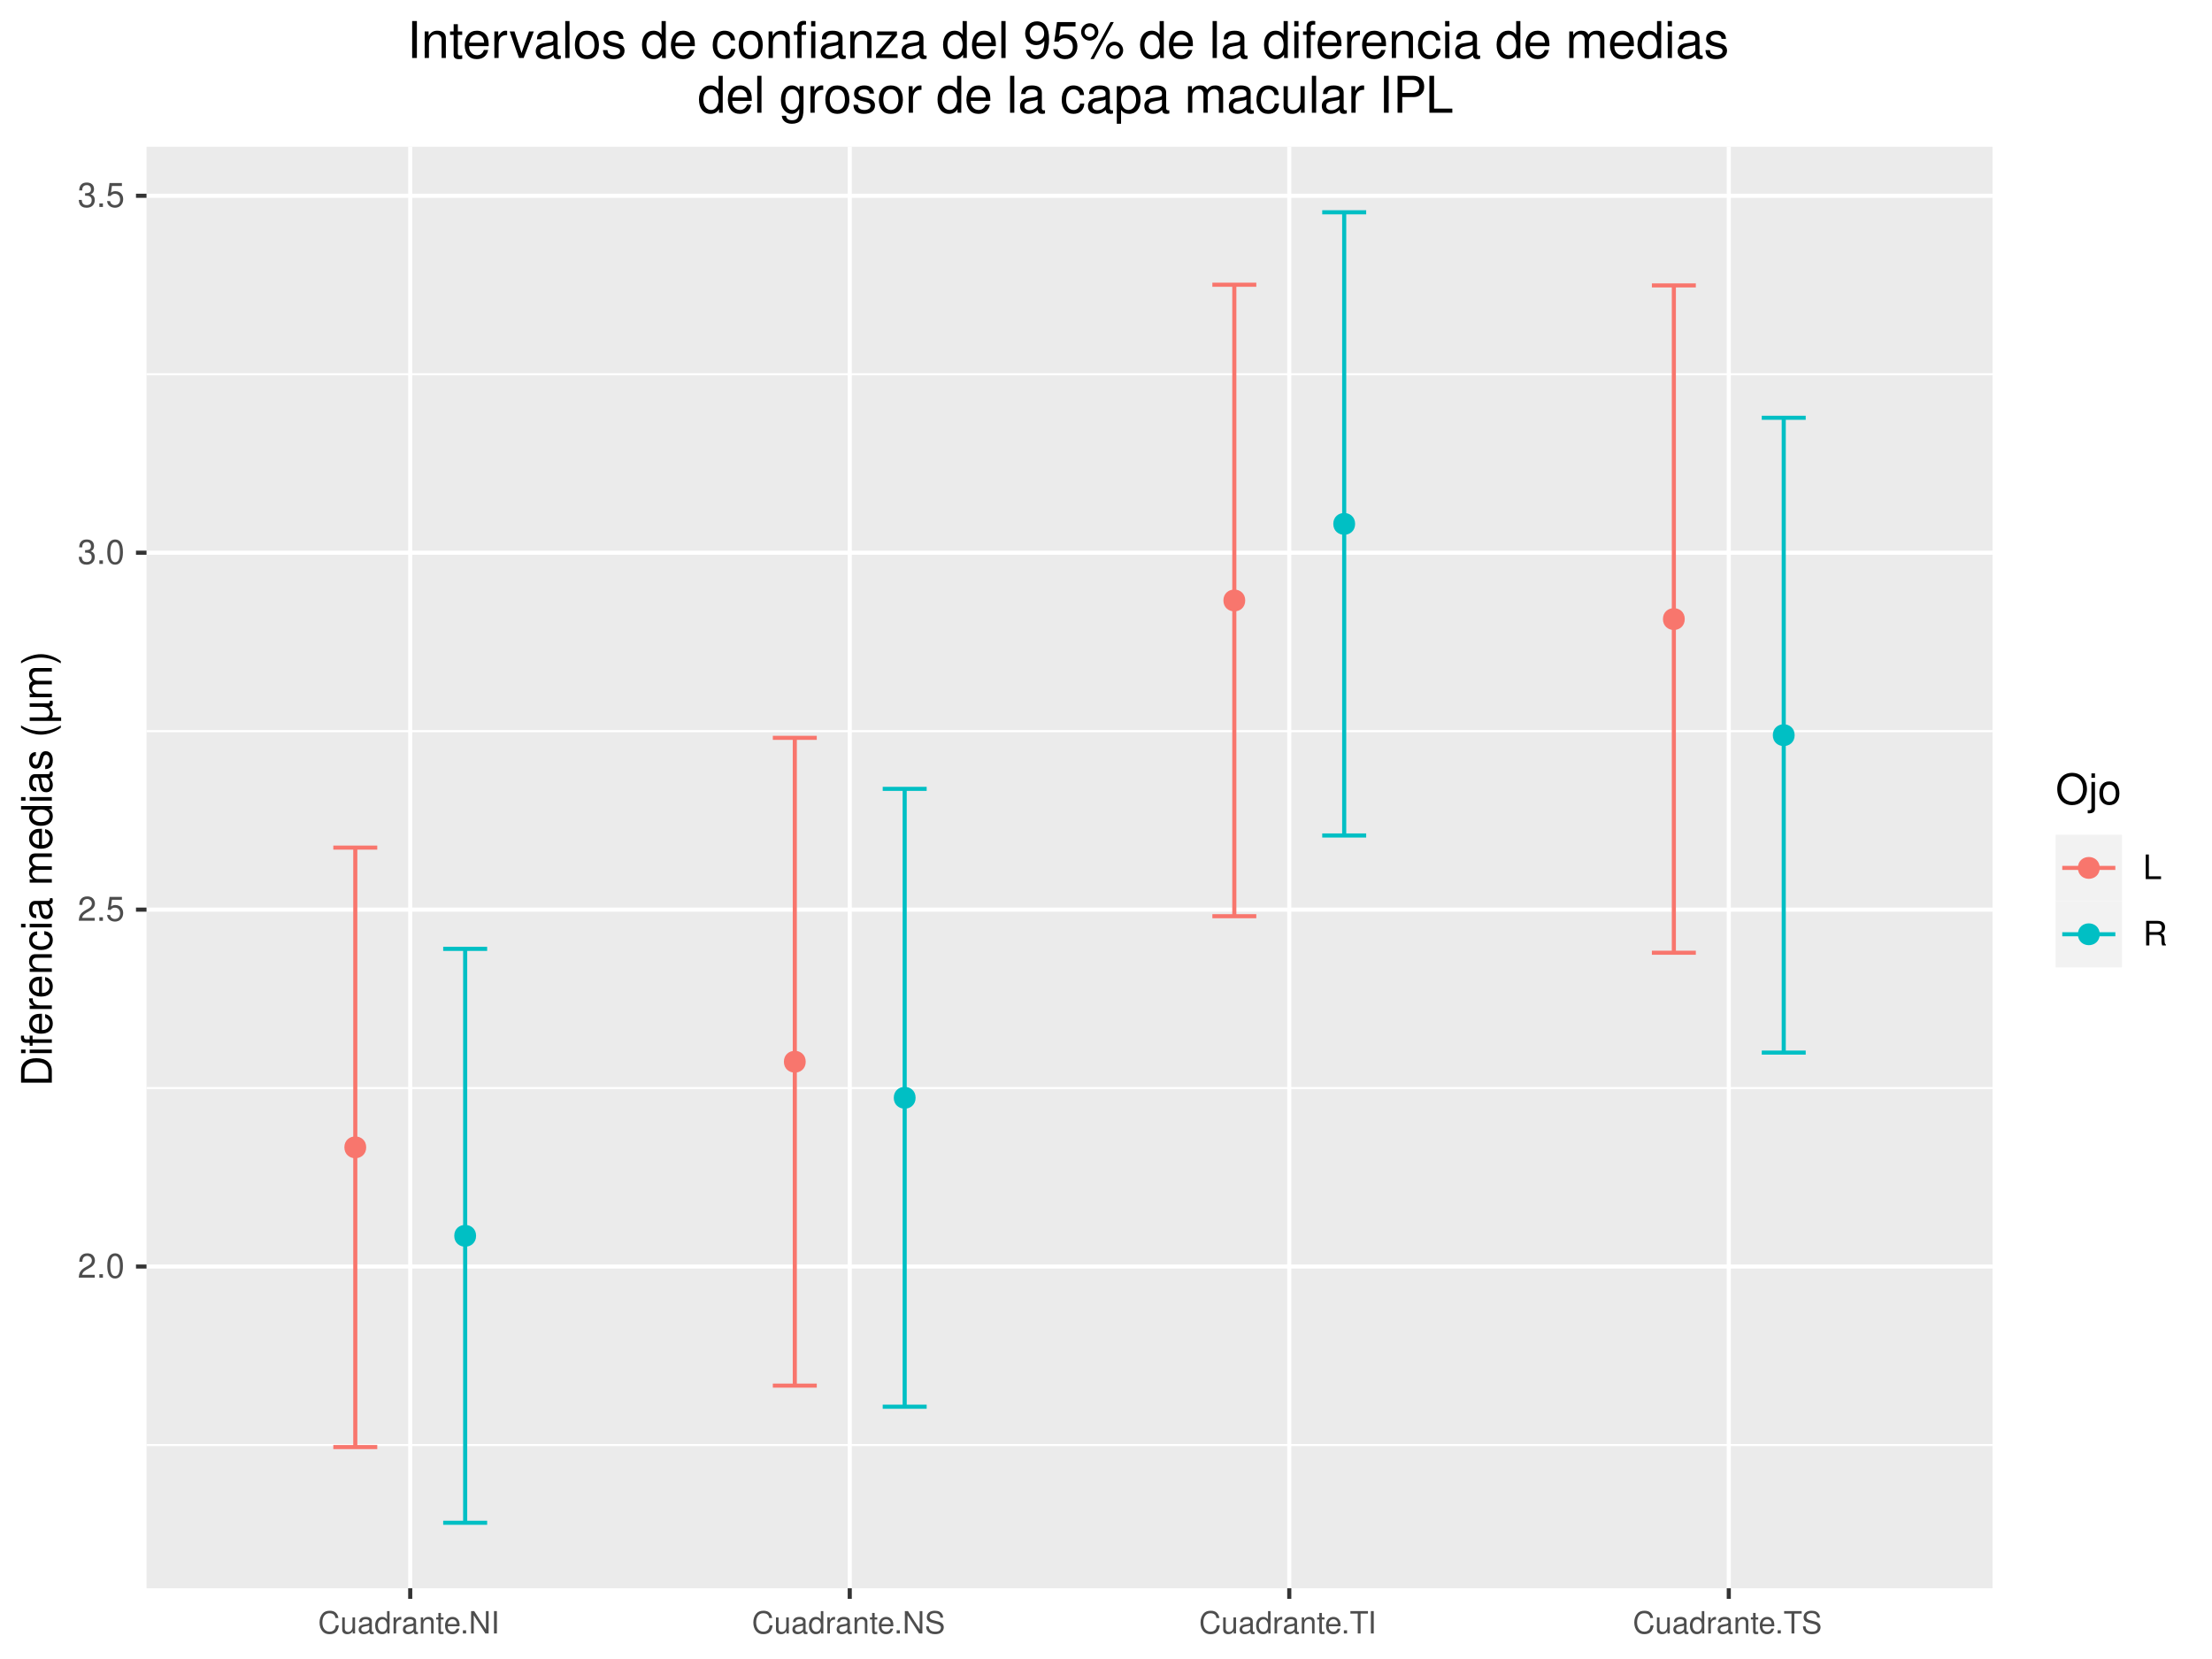 <?xml version="1.0" encoding="UTF-8"?>
<svg xmlns="http://www.w3.org/2000/svg" xmlns:xlink="http://www.w3.org/1999/xlink" width="576pt" height="432pt" viewBox="0 0 576 432" version="1.1">
<defs>
<g>
<symbol overflow="visible" id="glyph0-0">
<path style="stroke:none;" d=""/>
</symbol>
<symbol overflow="visible" id="glyph0-1">
<path style="stroke:none;" d="M 4.453 -0.766 L 1.172 -0.766 C 1.25 -1.297 1.531 -1.625 2.297 -2.094 L 3.172 -2.594 C 4.047 -3.062 4.5 -3.719 4.5 -4.5 C 4.5 -5.031 4.281 -5.531 3.922 -5.875 C 3.547 -6.203 3.094 -6.359 2.5 -6.359 C 1.703 -6.359 1.125 -6.078 0.781 -5.531 C 0.547 -5.203 0.453 -4.797 0.438 -4.156 L 1.219 -4.156 C 1.234 -4.594 1.297 -4.844 1.406 -5.062 C 1.594 -5.438 2 -5.688 2.469 -5.688 C 3.172 -5.688 3.703 -5.172 3.703 -4.484 C 3.703 -3.969 3.406 -3.531 2.859 -3.219 L 2.047 -2.75 C 0.75 -2 0.375 -1.406 0.297 -0.016 L 4.453 -0.016 Z M 4.453 -0.766 "/>
</symbol>
<symbol overflow="visible" id="glyph0-2">
<path style="stroke:none;" d="M 1.688 -0.922 L 0.766 -0.922 L 0.766 0 L 1.688 0 Z M 1.688 -0.922 "/>
</symbol>
<symbol overflow="visible" id="glyph0-3">
<path style="stroke:none;" d="M 2.422 -6.359 C 1.844 -6.359 1.312 -6.094 0.984 -5.672 C 0.578 -5.109 0.375 -4.25 0.375 -3.078 C 0.375 -0.938 1.078 0.203 2.422 0.203 C 3.734 0.203 4.453 -0.938 4.453 -3.031 C 4.453 -4.25 4.266 -5.078 3.859 -5.672 C 3.531 -6.109 3.016 -6.359 2.422 -6.359 Z M 2.422 -5.672 C 3.25 -5.672 3.672 -4.828 3.672 -3.094 C 3.672 -1.281 3.266 -0.438 2.406 -0.438 C 1.578 -0.438 1.172 -1.312 1.172 -3.062 C 1.172 -4.828 1.578 -5.672 2.422 -5.672 Z M 2.422 -5.672 "/>
</symbol>
<symbol overflow="visible" id="glyph0-4">
<path style="stroke:none;" d="M 4.188 -6.234 L 0.969 -6.234 L 0.5 -2.844 L 1.219 -2.844 C 1.578 -3.266 1.875 -3.422 2.359 -3.422 C 3.203 -3.422 3.719 -2.844 3.719 -1.922 C 3.719 -1.031 3.203 -0.484 2.359 -0.484 C 1.688 -0.484 1.266 -0.828 1.078 -1.531 L 0.312 -1.531 C 0.406 -1.016 0.5 -0.781 0.688 -0.547 C 1.031 -0.078 1.672 0.203 2.375 0.203 C 3.641 0.203 4.516 -0.719 4.516 -2.031 C 4.516 -3.266 3.688 -4.109 2.5 -4.109 C 2.062 -4.109 1.703 -4 1.344 -3.734 L 1.594 -5.469 L 4.188 -5.469 Z M 4.188 -6.234 "/>
</symbol>
<symbol overflow="visible" id="glyph0-5">
<path style="stroke:none;" d="M 1.938 -2.922 L 2.359 -2.922 C 3.203 -2.922 3.656 -2.531 3.656 -1.766 C 3.656 -0.969 3.172 -0.484 2.375 -0.484 C 1.516 -0.484 1.109 -0.922 1.062 -1.844 L 0.281 -1.844 C 0.312 -1.344 0.406 -1 0.547 -0.719 C 0.875 -0.109 1.484 0.203 2.344 0.203 C 3.625 0.203 4.453 -0.578 4.453 -1.781 C 4.453 -2.594 4.141 -3.031 3.391 -3.297 C 3.969 -3.531 4.266 -3.969 4.266 -4.609 C 4.266 -5.703 3.547 -6.359 2.359 -6.359 C 1.109 -6.359 0.438 -5.656 0.406 -4.312 L 1.188 -4.312 C 1.203 -4.703 1.234 -4.922 1.328 -5.109 C 1.5 -5.469 1.891 -5.688 2.375 -5.688 C 3.062 -5.688 3.469 -5.266 3.469 -4.578 C 3.469 -4.141 3.312 -3.859 2.969 -3.719 C 2.766 -3.625 2.484 -3.594 1.938 -3.578 Z M 1.938 -2.922 "/>
</symbol>
<symbol overflow="visible" id="glyph0-6">
<path style="stroke:none;" d="M 1.516 -6.406 L 0.703 -6.406 L 0.703 0 L 4.688 0 L 4.688 -0.719 L 1.516 -0.719 Z M 1.516 -6.406 "/>
</symbol>
<symbol overflow="visible" id="glyph0-7">
<path style="stroke:none;" d="M 1.641 -2.766 L 3.75 -2.766 C 4.484 -2.766 4.797 -2.406 4.797 -1.625 L 4.797 -1.047 C 4.797 -0.656 4.859 -0.266 4.984 0 L 5.969 0 L 5.969 -0.203 C 5.672 -0.406 5.609 -0.641 5.594 -1.5 C 5.578 -2.547 5.406 -2.875 4.719 -3.172 C 5.438 -3.531 5.734 -3.953 5.734 -4.703 C 5.734 -5.812 5.047 -6.406 3.781 -6.406 L 0.812 -6.406 L 0.812 0 L 1.641 0 Z M 1.641 -3.484 L 1.641 -5.688 L 3.609 -5.688 C 4.078 -5.688 4.344 -5.625 4.547 -5.438 C 4.766 -5.266 4.875 -4.969 4.875 -4.594 C 4.875 -3.828 4.484 -3.484 3.609 -3.484 Z M 1.641 -3.484 "/>
</symbol>
<symbol overflow="visible" id="glyph1-0">
<path style="stroke:none;" d=""/>
</symbol>
<symbol overflow="visible" id="glyph1-1">
<path style="stroke:none;" d="M 5.297 -4.031 C 5.062 -5.297 4.328 -5.922 3.047 -5.922 C 2.266 -5.922 1.625 -5.688 1.203 -5.203 C 0.672 -4.625 0.391 -3.797 0.391 -2.844 C 0.391 -1.891 0.688 -1.062 1.219 -0.5 C 1.688 -0.031 2.25 0.188 3.016 0.188 C 4.438 0.188 5.234 -0.578 5.422 -2.125 L 4.641 -2.125 C 4.578 -1.734 4.5 -1.453 4.391 -1.219 C 4.141 -0.75 3.641 -0.469 3.031 -0.469 C 1.859 -0.469 1.125 -1.406 1.125 -2.859 C 1.125 -4.359 1.828 -5.266 2.953 -5.266 C 3.438 -5.266 3.875 -5.141 4.109 -4.906 C 4.328 -4.703 4.453 -4.469 4.531 -4.031 Z M 5.297 -4.031 "/>
</symbol>
<symbol overflow="visible" id="glyph1-2">
<path style="stroke:none;" d="M 3.859 0 L 3.859 -4.188 L 3.188 -4.188 L 3.188 -1.812 C 3.188 -0.953 2.75 -0.406 2.047 -0.406 C 1.516 -0.406 1.188 -0.719 1.188 -1.219 L 1.188 -4.188 L 0.516 -4.188 L 0.516 -0.953 C 0.516 -0.266 1.047 0.188 1.859 0.188 C 2.469 0.188 2.859 -0.031 3.25 -0.578 L 3.25 0 Z M 3.859 0 "/>
</symbol>
<symbol overflow="visible" id="glyph1-3">
<path style="stroke:none;" d="M 4.281 -0.391 C 4.203 -0.375 4.172 -0.375 4.141 -0.375 C 3.906 -0.375 3.781 -0.5 3.781 -0.703 L 3.781 -3.172 C 3.781 -3.906 3.234 -4.312 2.203 -4.312 C 1.578 -4.312 1.094 -4.141 0.812 -3.828 C 0.609 -3.609 0.531 -3.375 0.516 -2.953 L 1.188 -2.953 C 1.25 -3.469 1.547 -3.703 2.172 -3.703 C 2.781 -3.703 3.109 -3.469 3.109 -3.078 L 3.109 -2.891 C 3.109 -2.609 2.953 -2.5 2.422 -2.438 C 1.469 -2.312 1.328 -2.281 1.078 -2.172 C 0.578 -1.969 0.344 -1.594 0.344 -1.062 C 0.344 -0.297 0.859 0.188 1.719 0.188 C 2.234 0.188 2.656 0 3.141 -0.438 C 3.188 0 3.391 0.188 3.828 0.188 C 3.969 0.188 4.062 0.172 4.281 0.109 Z M 3.109 -1.312 C 3.109 -1.094 3.047 -0.953 2.844 -0.781 C 2.578 -0.531 2.25 -0.406 1.859 -0.406 C 1.344 -0.406 1.031 -0.641 1.031 -1.078 C 1.031 -1.516 1.312 -1.734 2.047 -1.844 C 2.75 -1.938 2.891 -1.969 3.109 -2.078 Z M 3.109 -1.312 "/>
</symbol>
<symbol overflow="visible" id="glyph1-4">
<path style="stroke:none;" d="M 3.953 -5.828 L 3.297 -5.828 L 3.297 -3.656 C 3.016 -4.094 2.562 -4.312 2.016 -4.312 C 0.922 -4.312 0.203 -3.438 0.203 -2.109 C 0.203 -0.688 0.891 0.188 2.031 0.188 C 2.609 0.188 3.016 -0.031 3.375 -0.547 L 3.375 0 L 3.953 0 Z M 2.125 -3.688 C 2.844 -3.688 3.297 -3.062 3.297 -2.047 C 3.297 -1.078 2.828 -0.438 2.125 -0.438 C 1.391 -0.438 0.906 -1.094 0.906 -2.062 C 0.906 -3.047 1.391 -3.688 2.125 -3.688 Z M 2.125 -3.688 "/>
</symbol>
<symbol overflow="visible" id="glyph1-5">
<path style="stroke:none;" d="M 0.547 -4.188 L 0.547 0 L 1.219 0 L 1.219 -2.172 C 1.234 -3.188 1.641 -3.625 2.562 -3.609 L 2.562 -4.281 C 2.453 -4.297 2.391 -4.312 2.312 -4.312 C 1.875 -4.312 1.547 -4.062 1.172 -3.438 L 1.172 -4.188 Z M 0.547 -4.188 "/>
</symbol>
<symbol overflow="visible" id="glyph1-6">
<path style="stroke:none;" d="M 0.562 -4.188 L 0.562 0 L 1.234 0 L 1.234 -2.312 C 1.234 -3.172 1.688 -3.734 2.375 -3.734 C 2.891 -3.734 3.234 -3.406 3.234 -2.906 L 3.234 0 L 3.891 0 L 3.891 -3.172 C 3.891 -3.859 3.375 -4.312 2.562 -4.312 C 1.938 -4.312 1.547 -4.078 1.172 -3.484 L 1.172 -4.188 Z M 0.562 -4.188 "/>
</symbol>
<symbol overflow="visible" id="glyph1-7">
<path style="stroke:none;" d="M 2.031 -4.188 L 1.344 -4.188 L 1.344 -5.344 L 0.688 -5.344 L 0.688 -4.188 L 0.109 -4.188 L 0.109 -3.641 L 0.688 -3.641 L 0.688 -0.484 C 0.688 -0.047 0.969 0.188 1.484 0.188 C 1.656 0.188 1.812 0.172 2.031 0.125 L 2.031 -0.438 C 1.938 -0.406 1.844 -0.406 1.719 -0.406 C 1.422 -0.406 1.344 -0.484 1.344 -0.781 L 1.344 -3.641 L 2.031 -3.641 Z M 2.031 -4.188 "/>
</symbol>
<symbol overflow="visible" id="glyph1-8">
<path style="stroke:none;" d="M 4.109 -1.875 C 4.109 -2.516 4.062 -2.891 3.938 -3.203 C 3.656 -3.891 3.031 -4.312 2.234 -4.312 C 1.078 -4.312 0.312 -3.422 0.312 -2.047 C 0.312 -0.656 1.047 0.188 2.219 0.188 C 3.188 0.188 3.844 -0.359 4.016 -1.266 L 3.344 -1.266 C 3.156 -0.719 2.781 -0.438 2.25 -0.438 C 1.828 -0.438 1.469 -0.625 1.234 -0.969 C 1.078 -1.219 1.031 -1.453 1.016 -1.875 Z M 1.031 -2.422 C 1.094 -3.188 1.562 -3.703 2.234 -3.703 C 2.906 -3.703 3.391 -3.172 3.391 -2.422 Z M 1.031 -2.422 "/>
</symbol>
<symbol overflow="visible" id="glyph1-9">
<path style="stroke:none;" d="M 1.531 -0.828 L 0.703 -0.828 L 0.703 0 L 1.531 0 Z M 1.531 -0.828 "/>
</symbol>
<symbol overflow="visible" id="glyph1-10">
<path style="stroke:none;" d="M 5.172 -5.828 L 4.469 -5.828 L 4.469 -1.062 L 1.422 -5.828 L 0.609 -5.828 L 0.609 0 L 1.312 0 L 1.312 -4.734 L 4.328 0 L 5.172 0 Z M 5.172 -5.828 "/>
</symbol>
<symbol overflow="visible" id="glyph1-11">
<path style="stroke:none;" d="M 1.547 -5.828 L 0.797 -5.828 L 0.797 0 L 1.547 0 Z M 1.547 -5.828 "/>
</symbol>
<symbol overflow="visible" id="glyph1-12">
<path style="stroke:none;" d="M 4.766 -4.125 C 4.766 -4.516 4.75 -4.625 4.609 -4.906 C 4.297 -5.578 3.609 -5.922 2.625 -5.922 C 1.359 -5.922 0.562 -5.266 0.562 -4.219 C 0.562 -3.5 0.938 -3.062 1.703 -2.859 L 3.156 -2.469 C 3.891 -2.281 4.219 -1.984 4.219 -1.531 C 4.219 -1.219 4.062 -0.891 3.812 -0.719 C 3.578 -0.547 3.203 -0.469 2.734 -0.469 C 2.094 -0.469 1.672 -0.625 1.391 -0.953 C 1.172 -1.219 1.078 -1.5 1.094 -1.859 L 0.391 -1.859 C 0.391 -1.312 0.5 -0.969 0.734 -0.641 C 1.125 -0.094 1.797 0.188 2.688 0.188 C 3.391 0.188 3.953 0.031 4.328 -0.266 C 4.719 -0.578 4.969 -1.094 4.969 -1.594 C 4.969 -2.312 4.516 -2.844 3.734 -3.062 L 2.266 -3.453 C 1.562 -3.641 1.297 -3.875 1.297 -4.312 C 1.297 -4.906 1.828 -5.297 2.609 -5.297 C 3.531 -5.297 4.062 -4.891 4.062 -4.125 Z M 4.766 -4.125 "/>
</symbol>
<symbol overflow="visible" id="glyph1-13">
<path style="stroke:none;" d="M 2.828 -5.172 L 4.75 -5.172 L 4.75 -5.828 L 0.172 -5.828 L 0.172 -5.172 L 2.094 -5.172 L 2.094 0 L 2.828 0 Z M 2.828 -5.172 "/>
</symbol>
<symbol overflow="visible" id="glyph2-0">
<path style="stroke:none;" d=""/>
</symbol>
<symbol overflow="visible" id="glyph2-1">
<path style="stroke:none;" d="M 0 -0.984 L 0 -4.062 C 0 -6.094 -1.516 -7.344 -4.016 -7.344 C -6.5 -7.344 -8.016 -6.109 -8.016 -4.062 L -8.016 -0.984 Z M -0.906 -2 L -7.109 -2 L -7.109 -3.891 C -7.109 -5.484 -6.047 -6.312 -4 -6.312 C -1.969 -6.312 -0.906 -5.484 -0.906 -3.891 Z M -0.906 -2 "/>
</symbol>
<symbol overflow="visible" id="glyph2-2">
<path style="stroke:none;" d="M -5.766 -1.656 L -5.766 -0.734 L 0 -0.734 L 0 -1.656 Z M -8.016 -1.656 L -8.016 -0.719 L -6.859 -0.719 L -6.859 -1.656 Z M -8.016 -1.656 "/>
</symbol>
<symbol overflow="visible" id="glyph2-3">
<path style="stroke:none;" d="M -5.766 -2.844 L -5.766 -1.875 L -6.672 -1.875 C -7.047 -1.875 -7.25 -2.094 -7.25 -2.516 C -7.25 -2.594 -7.25 -2.625 -7.234 -2.844 L -8 -2.844 C -8.047 -2.625 -8.047 -2.516 -8.047 -2.328 C -8.047 -1.469 -7.562 -0.969 -6.75 -0.969 L -5.766 -0.969 L -5.766 -0.203 L -5.016 -0.203 L -5.016 -0.969 L 0 -0.969 L 0 -1.875 L -5.016 -1.875 L -5.016 -2.844 Z M -5.766 -2.844 "/>
</symbol>
<symbol overflow="visible" id="glyph2-4">
<path style="stroke:none;" d="M -2.578 -5.641 C -3.453 -5.641 -3.984 -5.578 -4.406 -5.406 C -5.359 -5.031 -5.922 -4.156 -5.922 -3.078 C -5.922 -1.469 -4.703 -0.438 -2.812 -0.438 C -0.906 -0.438 0.25 -1.438 0.25 -3.062 C 0.25 -4.375 -0.5 -5.297 -1.75 -5.516 L -1.75 -4.594 C -0.984 -4.344 -0.594 -3.828 -0.594 -3.094 C -0.594 -2.516 -0.859 -2.016 -1.344 -1.703 C -1.672 -1.484 -2 -1.406 -2.578 -1.391 Z M -3.328 -1.422 C -4.391 -1.5 -5.078 -2.141 -5.078 -3.062 C -5.078 -4 -4.359 -4.656 -3.328 -4.656 Z M -3.328 -1.422 "/>
</symbol>
<symbol overflow="visible" id="glyph2-5">
<path style="stroke:none;" d="M -5.766 -0.766 L 0 -0.766 L 0 -1.688 L -2.984 -1.688 C -4.375 -1.688 -5 -2.266 -4.969 -3.531 L -5.891 -3.531 C -5.922 -3.375 -5.922 -3.281 -5.922 -3.172 C -5.922 -2.578 -5.578 -2.141 -4.719 -1.609 L -5.766 -1.609 Z M -5.766 -0.766 "/>
</symbol>
<symbol overflow="visible" id="glyph2-6">
<path style="stroke:none;" d="M -5.766 -0.766 L 0 -0.766 L 0 -1.688 L -3.172 -1.688 C -4.359 -1.688 -5.125 -2.312 -5.125 -3.25 C -5.125 -3.984 -4.688 -4.438 -4 -4.438 L 0 -4.438 L 0 -5.359 L -4.359 -5.359 C -5.312 -5.359 -5.922 -4.641 -5.922 -3.531 C -5.922 -2.672 -5.594 -2.125 -4.797 -1.609 L -5.766 -1.609 Z M -5.766 -0.766 "/>
</symbol>
<symbol overflow="visible" id="glyph2-7">
<path style="stroke:none;" d="M -3.828 -5.188 C -4.391 -5.141 -4.75 -5.016 -5.078 -4.797 C -5.609 -4.406 -5.922 -3.703 -5.922 -2.906 C -5.922 -1.344 -4.703 -0.344 -2.781 -0.344 C -0.922 -0.344 0.25 -1.328 0.25 -2.891 C 0.25 -4.266 -0.578 -5.141 -1.984 -5.25 L -1.984 -4.328 C -1.062 -4.172 -0.594 -3.703 -0.594 -2.922 C -0.594 -1.906 -1.422 -1.297 -2.781 -1.297 C -4.219 -1.297 -5.078 -1.891 -5.078 -2.891 C -5.078 -3.656 -4.625 -4.141 -3.828 -4.25 Z M -3.828 -5.188 "/>
</symbol>
<symbol overflow="visible" id="glyph2-8">
<path style="stroke:none;" d="M -0.531 -5.891 C -0.516 -5.781 -0.516 -5.734 -0.516 -5.688 C -0.516 -5.375 -0.688 -5.188 -0.969 -5.188 L -4.359 -5.188 C -5.375 -5.188 -5.922 -4.438 -5.922 -3.031 C -5.922 -2.172 -5.688 -1.5 -5.266 -1.109 C -4.969 -0.844 -4.625 -0.734 -4.062 -0.719 L -4.062 -1.641 C -4.766 -1.719 -5.078 -2.141 -5.078 -2.984 C -5.078 -3.828 -4.781 -4.281 -4.219 -4.281 L -3.984 -4.281 C -3.594 -4.266 -3.438 -4.062 -3.344 -3.328 C -3.172 -2.031 -3.141 -1.828 -2.984 -1.469 C -2.703 -0.797 -2.203 -0.469 -1.453 -0.469 C -0.406 -0.469 0.25 -1.188 0.25 -2.359 C 0.25 -3.078 0 -3.656 -0.594 -4.312 C 0 -4.375 0.25 -4.656 0.25 -5.266 C 0.25 -5.453 0.234 -5.578 0.156 -5.891 Z M -1.812 -4.281 C -1.5 -4.281 -1.312 -4.188 -1.062 -3.922 C -0.719 -3.547 -0.547 -3.094 -0.547 -2.547 C -0.547 -1.844 -0.891 -1.422 -1.469 -1.422 C -2.078 -1.422 -2.391 -1.812 -2.531 -2.812 C -2.656 -3.781 -2.703 -3.969 -2.844 -4.281 Z M -1.812 -4.281 "/>
</symbol>
<symbol overflow="visible" id="glyph2-9">
<path style="stroke:none;" d=""/>
</symbol>
<symbol overflow="visible" id="glyph2-10">
<path style="stroke:none;" d="M -5.766 -0.766 L 0 -0.766 L 0 -1.688 L -3.625 -1.688 C -4.453 -1.688 -5.125 -2.297 -5.125 -3.047 C -5.125 -3.734 -4.703 -4.109 -3.969 -4.109 L 0 -4.109 L 0 -5.031 L -3.625 -5.031 C -4.453 -5.031 -5.125 -5.641 -5.125 -6.391 C -5.125 -7.062 -4.703 -7.453 -3.969 -7.453 L 0 -7.453 L 0 -8.375 L -4.328 -8.375 C -5.359 -8.375 -5.922 -7.781 -5.922 -6.703 C -5.922 -5.938 -5.703 -5.484 -5.047 -4.938 C -5.672 -4.594 -5.922 -4.141 -5.922 -3.391 C -5.922 -2.625 -5.641 -2.094 -4.953 -1.609 L -5.766 -1.609 Z M -5.766 -0.766 "/>
</symbol>
<symbol overflow="visible" id="glyph2-11">
<path style="stroke:none;" d="M -8.016 -5.438 L -8.016 -4.531 L -5.031 -4.531 C -5.625 -4.141 -5.922 -3.531 -5.922 -2.766 C -5.922 -1.266 -4.734 -0.281 -2.891 -0.281 C -0.953 -0.281 0.25 -1.234 0.25 -2.797 C 0.25 -3.594 -0.047 -4.141 -0.766 -4.625 L 0 -4.625 L 0 -5.438 Z M -5.078 -2.922 C -5.078 -3.906 -4.203 -4.531 -2.812 -4.531 C -1.484 -4.531 -0.609 -3.891 -0.609 -2.922 C -0.609 -1.906 -1.5 -1.25 -2.844 -1.25 C -4.188 -1.25 -5.078 -1.906 -5.078 -2.922 Z M -5.078 -2.922 "/>
</symbol>
<symbol overflow="visible" id="glyph2-12">
<path style="stroke:none;" d="M -4.156 -4.812 C -5.297 -4.812 -5.922 -4.062 -5.922 -2.734 C -5.922 -1.391 -5.234 -0.516 -4.172 -0.516 C -3.266 -0.516 -2.844 -0.984 -2.516 -2.344 L -2.297 -3.203 C -2.141 -3.844 -1.906 -4.094 -1.5 -4.094 C -0.953 -4.094 -0.594 -3.547 -0.594 -2.75 C -0.594 -2.25 -0.734 -1.844 -0.984 -1.609 C -1.141 -1.469 -1.312 -1.391 -1.719 -1.344 L -1.719 -0.375 C -0.391 -0.422 0.25 -1.172 0.25 -2.672 C 0.25 -4.125 -0.469 -5.047 -1.578 -5.047 C -2.438 -5.047 -2.906 -4.562 -3.172 -3.422 L -3.391 -2.547 C -3.562 -1.797 -3.812 -1.469 -4.219 -1.469 C -4.75 -1.469 -5.078 -1.953 -5.078 -2.688 C -5.078 -3.438 -4.766 -3.828 -4.156 -3.844 Z M -4.156 -4.812 "/>
</symbol>
<symbol overflow="visible" id="glyph2-13">
<path style="stroke:none;" d="M -8.016 -2.594 C -6.578 -1.5 -4.578 -0.797 -2.844 -0.797 C -1.109 -0.797 0.891 -1.5 2.328 -2.594 L 2.328 -3.203 C 0.766 -2.234 -1.094 -1.688 -2.844 -1.688 C -4.594 -1.688 -6.453 -2.234 -8.016 -3.203 Z M -8.016 -2.594 "/>
</symbol>
<symbol overflow="visible" id="glyph2-14">
<path style="stroke:none;" d="M -0.531 -5.984 C -0.516 -5.875 -0.516 -5.828 -0.516 -5.781 C -0.516 -5.469 -0.672 -5.297 -0.969 -5.297 L -5.766 -5.297 L -5.766 -4.375 L -2.5 -4.375 C -1.312 -4.375 -0.547 -3.766 -0.547 -2.812 C -0.547 -2.094 -0.984 -1.625 -1.688 -1.625 L -5.766 -1.625 L -5.766 -0.719 L 2.422 -0.719 L 2.422 -1.625 L -0.031 -1.625 C 0.172 -1.906 0.25 -2.219 0.25 -2.625 C 0.25 -3.359 -0.062 -3.969 -0.656 -4.406 C -0.031 -4.438 0.25 -4.734 0.25 -5.359 C 0.25 -5.562 0.234 -5.703 0.156 -5.984 Z M -0.531 -5.984 "/>
</symbol>
<symbol overflow="visible" id="glyph2-15">
<path style="stroke:none;" d="M 2.328 -1.016 C 0.891 -2.125 -1.109 -2.812 -2.844 -2.812 C -4.578 -2.812 -6.578 -2.125 -8.016 -1.016 L -8.016 -0.422 C -6.453 -1.391 -4.594 -1.922 -2.844 -1.922 C -1.094 -1.922 0.766 -1.391 2.328 -0.422 Z M 2.328 -1.016 "/>
</symbol>
<symbol overflow="visible" id="glyph3-0">
<path style="stroke:none;" d=""/>
</symbol>
<symbol overflow="visible" id="glyph3-1">
<path style="stroke:none;" d="M 4.281 -8.156 C 1.984 -8.156 0.422 -6.453 0.422 -3.953 C 0.422 -1.438 1.969 0.25 4.297 0.25 C 5.266 0.25 6.125 -0.047 6.781 -0.594 C 7.641 -1.328 8.156 -2.578 8.156 -3.891 C 8.156 -6.469 6.641 -8.156 4.281 -8.156 Z M 4.281 -7.25 C 6.016 -7.25 7.141 -5.938 7.141 -3.906 C 7.141 -1.969 5.984 -0.656 4.297 -0.656 C 2.578 -0.656 1.438 -1.969 1.438 -3.953 C 1.438 -5.922 2.578 -7.25 4.281 -7.25 Z M 4.281 -7.25 "/>
</symbol>
<symbol overflow="visible" id="glyph3-2">
<path style="stroke:none;" d="M 0.766 -5.766 L 0.766 0.844 C 0.766 1.406 0.594 1.594 0.016 1.594 C -0.047 1.594 -0.078 1.594 -0.203 1.578 L -0.203 2.359 C -0.094 2.391 -0.031 2.391 0.109 2.391 C 1.141 2.391 1.688 1.984 1.688 1.203 L 1.688 -5.766 Z M 1.688 -8.016 L 0.766 -8.016 L 0.766 -6.859 L 1.688 -6.859 Z M 1.688 -8.016 "/>
</symbol>
<symbol overflow="visible" id="glyph3-3">
<path style="stroke:none;" d="M 2.984 -5.922 C 1.359 -5.922 0.391 -4.781 0.391 -2.844 C 0.391 -0.891 1.359 0.25 3 0.25 C 4.625 0.25 5.609 -0.906 5.609 -2.797 C 5.609 -4.797 4.656 -5.922 2.984 -5.922 Z M 3 -5.078 C 4.031 -5.078 4.656 -4.234 4.656 -2.812 C 4.656 -1.438 4.016 -0.594 3 -0.594 C 1.984 -0.594 1.359 -1.438 1.359 -2.844 C 1.359 -4.234 1.984 -5.078 3 -5.078 Z M 3 -5.078 "/>
</symbol>
<symbol overflow="visible" id="glyph4-0">
<path style="stroke:none;" d=""/>
</symbol>
<symbol overflow="visible" id="glyph4-1">
<path style="stroke:none;" d="M 2.562 -9.625 L 1.328 -9.625 L 1.328 0 L 2.562 0 Z M 2.562 -9.625 "/>
</symbol>
<symbol overflow="visible" id="glyph4-2">
<path style="stroke:none;" d="M 0.922 -6.922 L 0.922 0 L 2.031 0 L 2.031 -3.812 C 2.031 -5.234 2.766 -6.156 3.906 -6.156 C 4.781 -6.156 5.328 -5.625 5.328 -4.797 L 5.328 0 L 6.438 0 L 6.438 -5.234 C 6.438 -6.375 5.578 -7.109 4.234 -7.109 C 3.203 -7.109 2.547 -6.719 1.938 -5.75 L 1.938 -6.922 Z M 0.922 -6.922 "/>
</symbol>
<symbol overflow="visible" id="glyph4-3">
<path style="stroke:none;" d="M 3.359 -6.922 L 2.219 -6.922 L 2.219 -8.812 L 1.125 -8.812 L 1.125 -6.922 L 0.188 -6.922 L 0.188 -6.016 L 1.125 -6.016 L 1.125 -0.797 C 1.125 -0.078 1.594 0.297 2.453 0.297 C 2.75 0.297 2.984 0.281 3.359 0.219 L 3.359 -0.719 C 3.188 -0.672 3.047 -0.656 2.828 -0.656 C 2.344 -0.656 2.219 -0.797 2.219 -1.281 L 2.219 -6.016 L 3.359 -6.016 Z M 3.359 -6.922 "/>
</symbol>
<symbol overflow="visible" id="glyph4-4">
<path style="stroke:none;" d="M 6.766 -3.094 C 6.766 -4.141 6.688 -4.781 6.5 -5.297 C 6.047 -6.438 4.984 -7.109 3.703 -7.109 C 1.766 -7.109 0.531 -5.656 0.531 -3.359 C 0.531 -1.078 1.719 0.297 3.672 0.297 C 5.25 0.297 6.344 -0.594 6.625 -2.094 L 5.516 -2.094 C 5.219 -1.188 4.594 -0.719 3.703 -0.719 C 3.016 -0.719 2.422 -1.031 2.047 -1.609 C 1.781 -2 1.688 -2.406 1.672 -3.094 Z M 1.703 -3.984 C 1.797 -5.266 2.578 -6.094 3.688 -6.094 C 4.812 -6.094 5.578 -5.234 5.578 -3.984 Z M 1.703 -3.984 "/>
</symbol>
<symbol overflow="visible" id="glyph4-5">
<path style="stroke:none;" d="M 0.906 -6.922 L 0.906 0 L 2.016 0 L 2.016 -3.594 C 2.031 -5.25 2.719 -6 4.234 -5.953 L 4.234 -7.078 C 4.047 -7.109 3.953 -7.109 3.812 -7.109 C 3.109 -7.109 2.562 -6.688 1.922 -5.672 L 1.922 -6.922 Z M 0.906 -6.922 "/>
</symbol>
<symbol overflow="visible" id="glyph4-6">
<path style="stroke:none;" d="M 3.766 0 L 6.422 -6.922 L 5.172 -6.922 L 3.219 -1.312 L 1.375 -6.922 L 0.125 -6.922 L 2.562 0 Z M 3.766 0 "/>
</symbol>
<symbol overflow="visible" id="glyph4-7">
<path style="stroke:none;" d="M 7.062 -0.641 C 6.938 -0.625 6.891 -0.625 6.828 -0.625 C 6.438 -0.625 6.234 -0.812 6.234 -1.156 L 6.234 -5.234 C 6.234 -6.453 5.328 -7.109 3.625 -7.109 C 2.609 -7.109 1.812 -6.828 1.328 -6.312 C 1.016 -5.953 0.891 -5.562 0.859 -4.875 L 1.969 -4.875 C 2.062 -5.719 2.562 -6.094 3.594 -6.094 C 4.594 -6.094 5.141 -5.734 5.141 -5.062 L 5.141 -4.781 C 5.125 -4.297 4.891 -4.125 3.984 -4.016 C 2.422 -3.812 2.188 -3.766 1.766 -3.594 C 0.969 -3.25 0.547 -2.641 0.547 -1.75 C 0.547 -0.484 1.422 0.297 2.828 0.297 C 3.703 0.297 4.391 0 5.172 -0.719 C 5.25 0 5.594 0.297 6.312 0.297 C 6.547 0.297 6.688 0.281 7.062 0.188 Z M 5.141 -2.172 C 5.141 -1.812 5.031 -1.578 4.703 -1.281 C 4.25 -0.875 3.703 -0.656 3.062 -0.656 C 2.203 -0.656 1.703 -1.062 1.703 -1.766 C 1.703 -2.5 2.172 -2.859 3.359 -3.031 C 4.547 -3.188 4.766 -3.25 5.141 -3.422 Z M 5.141 -2.172 "/>
</symbol>
<symbol overflow="visible" id="glyph4-8">
<path style="stroke:none;" d="M 2 -9.625 L 0.891 -9.625 L 0.891 0 L 2 0 Z M 2 -9.625 "/>
</symbol>
<symbol overflow="visible" id="glyph4-9">
<path style="stroke:none;" d="M 3.594 -7.109 C 1.641 -7.109 0.469 -5.734 0.469 -3.406 C 0.469 -1.062 1.641 0.297 3.609 0.297 C 5.562 0.297 6.734 -1.078 6.734 -3.359 C 6.734 -5.75 5.594 -7.109 3.594 -7.109 Z M 3.609 -6.094 C 4.844 -6.094 5.578 -5.078 5.578 -3.359 C 5.578 -1.734 4.812 -0.719 3.609 -0.719 C 2.375 -0.719 1.625 -1.734 1.625 -3.406 C 1.625 -5.078 2.375 -6.094 3.609 -6.094 Z M 3.609 -6.094 "/>
</symbol>
<symbol overflow="visible" id="glyph4-10">
<path style="stroke:none;" d="M 5.781 -4.984 C 5.766 -6.344 4.875 -7.109 3.281 -7.109 C 1.656 -7.109 0.625 -6.281 0.625 -5 C 0.625 -3.922 1.172 -3.406 2.812 -3.016 L 3.844 -2.766 C 4.609 -2.578 4.906 -2.297 4.906 -1.812 C 4.906 -1.156 4.266 -0.719 3.297 -0.719 C 2.703 -0.719 2.203 -0.891 1.922 -1.172 C 1.75 -1.375 1.672 -1.578 1.609 -2.062 L 0.453 -2.062 C 0.5 -0.469 1.406 0.297 3.203 0.297 C 4.953 0.297 6.062 -0.547 6.062 -1.891 C 6.062 -2.922 5.484 -3.484 4.109 -3.812 L 3.047 -4.062 C 2.156 -4.281 1.766 -4.562 1.766 -5.062 C 1.766 -5.703 2.344 -6.094 3.234 -6.094 C 4.125 -6.094 4.594 -5.719 4.625 -4.984 Z M 5.781 -4.984 "/>
</symbol>
<symbol overflow="visible" id="glyph4-11">
<path style="stroke:none;" d=""/>
</symbol>
<symbol overflow="visible" id="glyph4-12">
<path style="stroke:none;" d="M 6.531 -9.625 L 5.438 -9.625 L 5.438 -6.047 C 4.984 -6.75 4.234 -7.109 3.312 -7.109 C 1.516 -7.109 0.344 -5.672 0.344 -3.469 C 0.344 -1.141 1.484 0.297 3.359 0.297 C 4.297 0.297 4.969 -0.047 5.562 -0.906 L 5.562 0 L 6.531 0 Z M 3.5 -6.094 C 4.688 -6.094 5.438 -5.047 5.438 -3.375 C 5.438 -1.781 4.672 -0.719 3.516 -0.719 C 2.297 -0.719 1.484 -1.797 1.484 -3.406 C 1.484 -5.016 2.297 -6.094 3.5 -6.094 Z M 3.5 -6.094 "/>
</symbol>
<symbol overflow="visible" id="glyph4-13">
<path style="stroke:none;" d="M 6.219 -4.594 C 6.172 -5.266 6.016 -5.703 5.75 -6.094 C 5.281 -6.734 4.453 -7.109 3.484 -7.109 C 1.609 -7.109 0.406 -5.641 0.406 -3.344 C 0.406 -1.109 1.594 0.297 3.469 0.297 C 5.125 0.297 6.172 -0.688 6.297 -2.375 L 5.188 -2.375 C 5 -1.266 4.438 -0.719 3.5 -0.719 C 2.281 -0.719 1.562 -1.703 1.562 -3.344 C 1.562 -5.062 2.266 -6.094 3.469 -6.094 C 4.391 -6.094 4.984 -5.562 5.109 -4.594 Z M 6.219 -4.594 "/>
</symbol>
<symbol overflow="visible" id="glyph4-14">
<path style="stroke:none;" d="M 3.328 -6.922 L 2.172 -6.922 L 2.172 -8 C 2.172 -8.469 2.422 -8.703 2.938 -8.703 C 3.031 -8.703 3.078 -8.703 3.328 -8.688 L 3.328 -9.594 C 3.078 -9.656 2.938 -9.672 2.703 -9.672 C 1.688 -9.672 1.078 -9.078 1.078 -8.094 L 1.078 -6.922 L 0.156 -6.922 L 0.156 -6.016 L 1.078 -6.016 L 1.078 0 L 2.172 0 L 2.172 -6.016 L 3.328 -6.016 Z M 5.75 -6.922 L 4.656 -6.922 L 4.656 0 L 5.75 0 Z M 5.75 -9.625 L 4.656 -9.625 L 4.656 -8.234 L 5.75 -8.234 Z M 5.75 -9.625 "/>
</symbol>
<symbol overflow="visible" id="glyph4-15">
<path style="stroke:none;" d="M 5.844 -6.922 L 0.688 -6.922 L 0.688 -5.953 L 4.547 -5.953 L 0.406 -0.984 L 0.406 0 L 6.031 0 L 6.031 -0.969 L 1.75 -0.969 L 5.844 -5.938 Z M 5.844 -6.922 "/>
</symbol>
<symbol overflow="visible" id="glyph4-16">
<path style="stroke:none;" d="M 0.703 -2.172 C 0.922 -0.625 1.922 0.297 3.359 0.297 C 4.391 0.297 5.328 -0.203 5.875 -1.062 C 6.453 -2 6.719 -3.156 6.719 -4.891 C 6.719 -6.5 6.484 -7.516 5.922 -8.359 C 5.406 -9.141 4.594 -9.547 3.562 -9.547 C 1.781 -9.547 0.5 -8.219 0.5 -6.359 C 0.5 -4.609 1.688 -3.359 3.375 -3.359 C 4.266 -3.359 4.922 -3.688 5.516 -4.406 C 5.5 -2.031 4.766 -0.719 3.438 -0.719 C 2.609 -0.719 2.047 -1.25 1.859 -2.172 Z M 3.547 -8.531 C 4.641 -8.531 5.453 -7.625 5.453 -6.391 C 5.453 -5.219 4.656 -4.391 3.516 -4.391 C 2.391 -4.391 1.688 -5.188 1.688 -6.453 C 1.688 -7.656 2.469 -8.531 3.547 -8.531 Z M 3.547 -8.531 "/>
</symbol>
<symbol overflow="visible" id="glyph4-17">
<path style="stroke:none;" d="M 6.281 -9.359 L 1.453 -9.359 L 0.75 -4.266 L 1.828 -4.266 C 2.359 -4.906 2.812 -5.141 3.547 -5.141 C 4.812 -5.141 5.578 -4.281 5.578 -2.891 C 5.578 -1.547 4.812 -0.719 3.531 -0.719 C 2.516 -0.719 1.906 -1.234 1.625 -2.297 L 0.469 -2.297 C 0.625 -1.531 0.75 -1.156 1.031 -0.812 C 1.562 -0.109 2.516 0.297 3.562 0.297 C 5.453 0.297 6.766 -1.062 6.766 -3.047 C 6.766 -4.891 5.547 -6.172 3.75 -6.172 C 3.094 -6.172 2.562 -6 2.016 -5.594 L 2.391 -8.219 L 6.281 -8.219 Z M 6.281 -9.359 "/>
</symbol>
<symbol overflow="visible" id="glyph4-18">
<path style="stroke:none;" d="M 2.625 -9.047 C 1.391 -9.047 0.391 -8.031 0.391 -6.781 C 0.391 -5.547 1.391 -4.531 2.641 -4.531 C 3.875 -4.531 4.891 -5.547 4.891 -6.766 C 4.891 -8.047 3.891 -9.047 2.625 -9.047 Z M 2.625 -8.125 C 3.375 -8.125 3.969 -7.531 3.969 -6.766 C 3.969 -6.047 3.359 -5.453 2.641 -5.453 C 1.906 -5.453 1.297 -6.047 1.297 -6.781 C 1.297 -7.531 1.891 -8.125 2.625 -8.125 Z M 8.047 -9.359 L 2.828 0.266 L 3.703 0.266 L 8.906 -9.359 Z M 9.078 -4.25 C 7.844 -4.25 6.844 -3.25 6.844 -2 C 6.844 -0.75 7.844 0.25 9.094 0.25 C 10.328 0.25 11.344 -0.75 11.344 -1.984 C 11.344 -3.25 10.344 -4.25 9.078 -4.25 Z M 9.078 -3.328 C 9.844 -3.328 10.438 -2.734 10.438 -1.984 C 10.438 -1.266 9.828 -0.672 9.094 -0.672 C 8.344 -0.672 7.75 -1.266 7.75 -2 C 7.75 -2.734 8.344 -3.328 9.078 -3.328 Z M 9.078 -3.328 "/>
</symbol>
<symbol overflow="visible" id="glyph4-19">
<path style="stroke:none;" d="M 1.984 -6.922 L 0.891 -6.922 L 0.891 0 L 1.984 0 Z M 1.984 -9.625 L 0.875 -9.625 L 0.875 -8.234 L 1.984 -8.234 Z M 1.984 -9.625 "/>
</symbol>
<symbol overflow="visible" id="glyph4-20">
<path style="stroke:none;" d="M 3.406 -6.922 L 2.25 -6.922 L 2.25 -8 C 2.25 -8.469 2.516 -8.703 3.031 -8.703 C 3.109 -8.703 3.156 -8.703 3.406 -8.688 L 3.406 -9.594 C 3.156 -9.656 3.016 -9.672 2.781 -9.672 C 1.766 -9.672 1.156 -9.078 1.156 -8.094 L 1.156 -6.922 L 0.234 -6.922 L 0.234 -6.016 L 1.156 -6.016 L 1.156 0 L 2.25 0 L 2.25 -6.016 L 3.406 -6.016 Z M 3.406 -6.922 "/>
</symbol>
<symbol overflow="visible" id="glyph4-21">
<path style="stroke:none;" d="M 0.922 -6.922 L 0.922 0 L 2.031 0 L 2.031 -4.344 C 2.031 -5.344 2.766 -6.156 3.656 -6.156 C 4.469 -6.156 4.938 -5.656 4.938 -4.766 L 4.938 0 L 6.047 0 L 6.047 -4.344 C 6.047 -5.344 6.766 -6.156 7.672 -6.156 C 8.469 -6.156 8.953 -5.641 8.953 -4.766 L 8.953 0 L 10.062 0 L 10.062 -5.188 C 10.062 -6.438 9.344 -7.109 8.047 -7.109 C 7.125 -7.109 6.578 -6.844 5.922 -6.062 C 5.516 -6.797 4.969 -7.109 4.062 -7.109 C 3.141 -7.109 2.516 -6.766 1.938 -5.938 L 1.938 -6.922 Z M 0.922 -6.922 "/>
</symbol>
<symbol overflow="visible" id="glyph4-22">
<path style="stroke:none;" d="M 5.328 -6.922 L 5.328 -5.922 C 4.781 -6.75 4.172 -7.109 3.297 -7.109 C 1.625 -7.109 0.469 -5.562 0.469 -3.344 C 0.469 -2.172 0.734 -1.328 1.328 -0.641 C 1.844 -0.031 2.516 0.297 3.219 0.297 C 4.047 0.297 4.641 -0.062 5.234 -0.938 L 5.234 -0.578 C 5.234 1.266 4.719 1.953 3.344 1.953 C 2.406 1.953 1.922 1.578 1.812 0.797 L 0.688 0.797 C 0.797 2.078 1.812 2.875 3.312 2.875 C 4.328 2.875 5.172 2.547 5.625 2 C 6.156 1.344 6.344 0.484 6.344 -1.141 L 6.344 -6.922 Z M 3.406 -6.094 C 4.562 -6.094 5.234 -5.125 5.234 -3.359 C 5.234 -1.688 4.562 -0.719 3.406 -0.719 C 2.266 -0.719 1.609 -1.703 1.609 -3.406 C 1.609 -5.094 2.266 -6.094 3.406 -6.094 Z M 3.406 -6.094 "/>
</symbol>
<symbol overflow="visible" id="glyph4-23">
<path style="stroke:none;" d="M 0.719 2.875 L 1.828 2.875 L 1.828 -0.719 C 2.406 -0.016 3.047 0.297 3.953 0.297 C 5.75 0.297 6.906 -1.141 6.906 -3.344 C 6.906 -5.672 5.766 -7.109 3.938 -7.109 C 3 -7.109 2.25 -6.688 1.734 -5.875 L 1.734 -6.922 L 0.719 -6.922 Z M 3.75 -6.094 C 4.969 -6.094 5.75 -5.016 5.75 -3.359 C 5.75 -1.797 4.953 -0.719 3.75 -0.719 C 2.578 -0.719 1.828 -1.781 1.828 -3.406 C 1.828 -5.031 2.578 -6.094 3.75 -6.094 Z M 3.75 -6.094 "/>
</symbol>
<symbol overflow="visible" id="glyph4-24">
<path style="stroke:none;" d="M 6.359 0 L 6.359 -6.922 L 5.266 -6.922 L 5.266 -3 C 5.266 -1.578 4.531 -0.656 3.375 -0.656 C 2.516 -0.656 1.953 -1.188 1.953 -2.016 L 1.953 -6.922 L 0.859 -6.922 L 0.859 -1.578 C 0.859 -0.438 1.719 0.297 3.062 0.297 C 4.078 0.297 4.734 -0.047 5.375 -0.969 L 5.375 0 Z M 6.359 0 "/>
</symbol>
<symbol overflow="visible" id="glyph4-25">
<path style="stroke:none;" d="M 2.422 -4.078 L 5.453 -4.078 C 6.203 -4.078 6.797 -4.297 7.312 -4.766 C 7.891 -5.297 8.141 -5.922 8.141 -6.797 C 8.141 -8.609 7.078 -9.625 5.172 -9.625 L 1.203 -9.625 L 1.203 0 L 2.422 0 Z M 2.422 -5.156 L 2.422 -8.547 L 4.984 -8.547 C 6.172 -8.547 6.859 -7.906 6.859 -6.859 C 6.859 -5.797 6.172 -5.156 4.984 -5.156 Z M 2.422 -5.156 "/>
</symbol>
<symbol overflow="visible" id="glyph4-26">
<path style="stroke:none;" d="M 2.281 -9.625 L 1.062 -9.625 L 1.062 0 L 7.031 0 L 7.031 -1.078 L 2.281 -1.078 Z M 2.281 -9.625 "/>
</symbol>
</g>
<clipPath id="clip1">
  <path d="M 38.152 38.215 L 518.844 38.215 L 518.844 413.59 L 38.152 413.59 Z M 38.152 38.215 "/>
</clipPath>
<clipPath id="clip2">
  <path d="M 38.152 376 L 518.844 376 L 518.844 377 L 38.152 377 Z M 38.152 376 "/>
</clipPath>
<clipPath id="clip3">
  <path d="M 38.152 283 L 518.844 283 L 518.844 284 L 38.152 284 Z M 38.152 283 "/>
</clipPath>
<clipPath id="clip4">
  <path d="M 38.152 190 L 518.844 190 L 518.844 191 L 38.152 191 Z M 38.152 190 "/>
</clipPath>
<clipPath id="clip5">
  <path d="M 38.152 97 L 518.844 97 L 518.844 98 L 38.152 98 Z M 38.152 97 "/>
</clipPath>
<clipPath id="clip6">
  <path d="M 38.152 329 L 518.844 329 L 518.844 331 L 38.152 331 Z M 38.152 329 "/>
</clipPath>
<clipPath id="clip7">
  <path d="M 38.152 236 L 518.844 236 L 518.844 238 L 38.152 238 Z M 38.152 236 "/>
</clipPath>
<clipPath id="clip8">
  <path d="M 38.152 143 L 518.844 143 L 518.844 145 L 38.152 145 Z M 38.152 143 "/>
</clipPath>
<clipPath id="clip9">
  <path d="M 38.152 50 L 518.844 50 L 518.844 52 L 38.152 52 Z M 38.152 50 "/>
</clipPath>
<clipPath id="clip10">
  <path d="M 106 38.215 L 108 38.215 L 108 413.59 L 106 413.59 Z M 106 38.215 "/>
</clipPath>
<clipPath id="clip11">
  <path d="M 220 38.215 L 222 38.215 L 222 413.59 L 220 413.59 Z M 220 38.215 "/>
</clipPath>
<clipPath id="clip12">
  <path d="M 335 38.215 L 337 38.215 L 337 413.59 L 335 413.59 Z M 335 38.215 "/>
</clipPath>
<clipPath id="clip13">
  <path d="M 449 38.215 L 451 38.215 L 451 413.59 L 449 413.59 Z M 449 38.215 "/>
</clipPath>
</defs>
<g id="surface466">
<rect x="0" y="0" width="576" height="432" style="fill:rgb(100%,100%,100%);fill-opacity:1;stroke:none;"/>
<rect x="0" y="0" width="576" height="432" style="fill:rgb(100%,100%,100%);fill-opacity:1;stroke:none;"/>
<path style="fill:none;stroke-width:1.067;stroke-linecap:round;stroke-linejoin:round;stroke:rgb(100%,100%,100%);stroke-opacity:1;stroke-miterlimit:10;" d="M 0 432 L 576 432 L 576 0 L 0 0 Z M 0 432 "/>
<g clip-path="url(#clip1)" clip-rule="nonzero">
<path style=" stroke:none;fill-rule:nonzero;fill:rgb(92.157%,92.157%,92.157%);fill-opacity:1;" d="M 38.152 413.59 L 518.844 413.59 L 518.844 38.215 L 38.152 38.215 Z M 38.152 413.59 "/>
</g>
<g clip-path="url(#clip2)" clip-rule="nonzero">
<path style="fill:none;stroke-width:0.533;stroke-linecap:butt;stroke-linejoin:round;stroke:rgb(100%,100%,100%);stroke-opacity:1;stroke-miterlimit:10;" d="M 38.152 376.277 L 518.844 376.277 "/>
</g>
<g clip-path="url(#clip3)" clip-rule="nonzero">
<path style="fill:none;stroke-width:0.533;stroke-linecap:butt;stroke-linejoin:round;stroke:rgb(100%,100%,100%);stroke-opacity:1;stroke-miterlimit:10;" d="M 38.152 283.332 L 518.844 283.332 "/>
</g>
<g clip-path="url(#clip4)" clip-rule="nonzero">
<path style="fill:none;stroke-width:0.533;stroke-linecap:butt;stroke-linejoin:round;stroke:rgb(100%,100%,100%);stroke-opacity:1;stroke-miterlimit:10;" d="M 38.152 190.391 L 518.844 190.391 "/>
</g>
<g clip-path="url(#clip5)" clip-rule="nonzero">
<path style="fill:none;stroke-width:0.533;stroke-linecap:butt;stroke-linejoin:round;stroke:rgb(100%,100%,100%);stroke-opacity:1;stroke-miterlimit:10;" d="M 38.152 97.449 L 518.844 97.449 "/>
</g>
<g clip-path="url(#clip6)" clip-rule="nonzero">
<path style="fill:none;stroke-width:1.067;stroke-linecap:butt;stroke-linejoin:round;stroke:rgb(100%,100%,100%);stroke-opacity:1;stroke-miterlimit:10;" d="M 38.152 329.805 L 518.844 329.805 "/>
</g>
<g clip-path="url(#clip7)" clip-rule="nonzero">
<path style="fill:none;stroke-width:1.067;stroke-linecap:butt;stroke-linejoin:round;stroke:rgb(100%,100%,100%);stroke-opacity:1;stroke-miterlimit:10;" d="M 38.152 236.863 L 518.844 236.863 "/>
</g>
<g clip-path="url(#clip8)" clip-rule="nonzero">
<path style="fill:none;stroke-width:1.067;stroke-linecap:butt;stroke-linejoin:round;stroke:rgb(100%,100%,100%);stroke-opacity:1;stroke-miterlimit:10;" d="M 38.152 143.922 L 518.844 143.922 "/>
</g>
<g clip-path="url(#clip9)" clip-rule="nonzero">
<path style="fill:none;stroke-width:1.067;stroke-linecap:butt;stroke-linejoin:round;stroke:rgb(100%,100%,100%);stroke-opacity:1;stroke-miterlimit:10;" d="M 38.152 50.977 L 518.844 50.977 "/>
</g>
<g clip-path="url(#clip10)" clip-rule="nonzero">
<path style="fill:none;stroke-width:1.067;stroke-linecap:butt;stroke-linejoin:round;stroke:rgb(100%,100%,100%);stroke-opacity:1;stroke-miterlimit:10;" d="M 106.82 413.59 L 106.82 38.215 "/>
</g>
<g clip-path="url(#clip11)" clip-rule="nonzero">
<path style="fill:none;stroke-width:1.067;stroke-linecap:butt;stroke-linejoin:round;stroke:rgb(100%,100%,100%);stroke-opacity:1;stroke-miterlimit:10;" d="M 221.273 413.59 L 221.273 38.215 "/>
</g>
<g clip-path="url(#clip12)" clip-rule="nonzero">
<path style="fill:none;stroke-width:1.067;stroke-linecap:butt;stroke-linejoin:round;stroke:rgb(100%,100%,100%);stroke-opacity:1;stroke-miterlimit:10;" d="M 335.723 413.59 L 335.723 38.215 "/>
</g>
<g clip-path="url(#clip13)" clip-rule="nonzero">
<path style="fill:none;stroke-width:1.067;stroke-linecap:butt;stroke-linejoin:round;stroke:rgb(100%,100%,100%);stroke-opacity:1;stroke-miterlimit:10;" d="M 450.172 413.59 L 450.172 38.215 "/>
</g>
<path style="fill:none;stroke-width:1.067;stroke-linecap:butt;stroke-linejoin:round;stroke:rgb(97.255%,46.275%,42.745%);stroke-opacity:1;stroke-miterlimit:10;" d="M 86.793 220.719 L 98.238 220.719 "/>
<path style="fill:none;stroke-width:1.067;stroke-linecap:butt;stroke-linejoin:round;stroke:rgb(97.255%,46.275%,42.745%);stroke-opacity:1;stroke-miterlimit:10;" d="M 92.516 220.719 L 92.516 376.809 "/>
<path style="fill:none;stroke-width:1.067;stroke-linecap:butt;stroke-linejoin:round;stroke:rgb(97.255%,46.275%,42.745%);stroke-opacity:1;stroke-miterlimit:10;" d="M 86.793 376.809 L 98.238 376.809 "/>
<path style="fill:none;stroke-width:1.067;stroke-linecap:butt;stroke-linejoin:round;stroke:rgb(97.255%,46.275%,42.745%);stroke-opacity:1;stroke-miterlimit:10;" d="M 201.242 192.133 L 212.688 192.133 "/>
<path style="fill:none;stroke-width:1.067;stroke-linecap:butt;stroke-linejoin:round;stroke:rgb(97.255%,46.275%,42.745%);stroke-opacity:1;stroke-miterlimit:10;" d="M 206.965 192.133 L 206.965 360.812 "/>
<path style="fill:none;stroke-width:1.067;stroke-linecap:butt;stroke-linejoin:round;stroke:rgb(97.255%,46.275%,42.745%);stroke-opacity:1;stroke-miterlimit:10;" d="M 201.242 360.812 L 212.688 360.812 "/>
<path style="fill:none;stroke-width:1.067;stroke-linecap:butt;stroke-linejoin:round;stroke:rgb(97.255%,46.275%,42.745%);stroke-opacity:1;stroke-miterlimit:10;" d="M 315.695 74.141 L 327.137 74.141 "/>
<path style="fill:none;stroke-width:1.067;stroke-linecap:butt;stroke-linejoin:round;stroke:rgb(97.255%,46.275%,42.745%);stroke-opacity:1;stroke-miterlimit:10;" d="M 321.414 74.141 L 321.414 238.578 "/>
<path style="fill:none;stroke-width:1.067;stroke-linecap:butt;stroke-linejoin:round;stroke:rgb(97.255%,46.275%,42.745%);stroke-opacity:1;stroke-miterlimit:10;" d="M 315.695 238.578 L 327.137 238.578 "/>
<path style="fill:none;stroke-width:1.067;stroke-linecap:butt;stroke-linejoin:round;stroke:rgb(97.255%,46.275%,42.745%);stroke-opacity:1;stroke-miterlimit:10;" d="M 430.145 74.32 L 441.59 74.32 "/>
<path style="fill:none;stroke-width:1.067;stroke-linecap:butt;stroke-linejoin:round;stroke:rgb(97.255%,46.275%,42.745%);stroke-opacity:1;stroke-miterlimit:10;" d="M 435.867 74.32 L 435.867 248.09 "/>
<path style="fill:none;stroke-width:1.067;stroke-linecap:butt;stroke-linejoin:round;stroke:rgb(97.255%,46.275%,42.745%);stroke-opacity:1;stroke-miterlimit:10;" d="M 430.145 248.09 L 441.59 248.09 "/>
<path style="fill:none;stroke-width:1.067;stroke-linecap:butt;stroke-linejoin:round;stroke:rgb(0%,74.902%,76.863%);stroke-opacity:1;stroke-miterlimit:10;" d="M 115.406 247.078 L 126.852 247.078 "/>
<path style="fill:none;stroke-width:1.067;stroke-linecap:butt;stroke-linejoin:round;stroke:rgb(0%,74.902%,76.863%);stroke-opacity:1;stroke-miterlimit:10;" d="M 121.129 247.078 L 121.129 396.527 "/>
<path style="fill:none;stroke-width:1.067;stroke-linecap:butt;stroke-linejoin:round;stroke:rgb(0%,74.902%,76.863%);stroke-opacity:1;stroke-miterlimit:10;" d="M 115.406 396.527 L 126.852 396.527 "/>
<path style="fill:none;stroke-width:1.067;stroke-linecap:butt;stroke-linejoin:round;stroke:rgb(0%,74.902%,76.863%);stroke-opacity:1;stroke-miterlimit:10;" d="M 229.855 205.414 L 241.301 205.414 "/>
<path style="fill:none;stroke-width:1.067;stroke-linecap:butt;stroke-linejoin:round;stroke:rgb(0%,74.902%,76.863%);stroke-opacity:1;stroke-miterlimit:10;" d="M 235.578 205.414 L 235.578 366.305 "/>
<path style="fill:none;stroke-width:1.067;stroke-linecap:butt;stroke-linejoin:round;stroke:rgb(0%,74.902%,76.863%);stroke-opacity:1;stroke-miterlimit:10;" d="M 229.855 366.305 L 241.301 366.305 "/>
<path style="fill:none;stroke-width:1.067;stroke-linecap:butt;stroke-linejoin:round;stroke:rgb(0%,74.902%,76.863%);stroke-opacity:1;stroke-miterlimit:10;" d="M 344.305 55.277 L 355.75 55.277 "/>
<path style="fill:none;stroke-width:1.067;stroke-linecap:butt;stroke-linejoin:round;stroke:rgb(0%,74.902%,76.863%);stroke-opacity:1;stroke-miterlimit:10;" d="M 350.027 55.277 L 350.027 217.562 "/>
<path style="fill:none;stroke-width:1.067;stroke-linecap:butt;stroke-linejoin:round;stroke:rgb(0%,74.902%,76.863%);stroke-opacity:1;stroke-miterlimit:10;" d="M 344.305 217.562 L 355.75 217.562 "/>
<path style="fill:none;stroke-width:1.067;stroke-linecap:butt;stroke-linejoin:round;stroke:rgb(0%,74.902%,76.863%);stroke-opacity:1;stroke-miterlimit:10;" d="M 458.758 108.785 L 470.203 108.785 "/>
<path style="fill:none;stroke-width:1.067;stroke-linecap:butt;stroke-linejoin:round;stroke:rgb(0%,74.902%,76.863%);stroke-opacity:1;stroke-miterlimit:10;" d="M 464.48 108.785 L 464.48 274.09 "/>
<path style="fill:none;stroke-width:1.067;stroke-linecap:butt;stroke-linejoin:round;stroke:rgb(0%,74.902%,76.863%);stroke-opacity:1;stroke-miterlimit:10;" d="M 458.758 274.09 L 470.203 274.09 "/>
<path style="fill-rule:nonzero;fill:rgb(97.255%,46.275%,42.745%);fill-opacity:1;stroke-width:0.709;stroke-linecap:round;stroke-linejoin:round;stroke:rgb(97.255%,46.275%,42.745%);stroke-opacity:1;stroke-miterlimit:10;" d="M 95.004 298.762 C 95.004 302.082 90.027 302.082 90.027 298.762 C 90.027 295.445 95.004 295.445 95.004 298.762 "/>
<path style="fill-rule:nonzero;fill:rgb(97.255%,46.275%,42.745%);fill-opacity:1;stroke-width:0.709;stroke-linecap:round;stroke-linejoin:round;stroke:rgb(97.255%,46.275%,42.745%);stroke-opacity:1;stroke-miterlimit:10;" d="M 209.453 276.473 C 209.453 279.789 204.477 279.789 204.477 276.473 C 204.477 273.156 209.453 273.156 209.453 276.473 "/>
<path style="fill-rule:nonzero;fill:rgb(97.255%,46.275%,42.745%);fill-opacity:1;stroke-width:0.709;stroke-linecap:round;stroke-linejoin:round;stroke:rgb(97.255%,46.275%,42.745%);stroke-opacity:1;stroke-miterlimit:10;" d="M 323.902 156.359 C 323.902 159.68 318.926 159.68 318.926 156.359 C 318.926 153.043 323.902 153.043 323.902 156.359 "/>
<path style="fill-rule:nonzero;fill:rgb(97.255%,46.275%,42.745%);fill-opacity:1;stroke-width:0.709;stroke-linecap:round;stroke-linejoin:round;stroke:rgb(97.255%,46.275%,42.745%);stroke-opacity:1;stroke-miterlimit:10;" d="M 438.355 161.203 C 438.355 164.523 433.379 164.523 433.379 161.203 C 433.379 157.887 438.355 157.887 438.355 161.203 "/>
<path style="fill-rule:nonzero;fill:rgb(0%,74.902%,76.863%);fill-opacity:1;stroke-width:0.709;stroke-linecap:round;stroke-linejoin:round;stroke:rgb(0%,74.902%,76.863%);stroke-opacity:1;stroke-miterlimit:10;" d="M 123.617 321.801 C 123.617 325.121 118.641 325.121 118.641 321.801 C 118.641 318.484 123.617 318.484 123.617 321.801 "/>
<path style="fill-rule:nonzero;fill:rgb(0%,74.902%,76.863%);fill-opacity:1;stroke-width:0.709;stroke-linecap:round;stroke-linejoin:round;stroke:rgb(0%,74.902%,76.863%);stroke-opacity:1;stroke-miterlimit:10;" d="M 238.066 285.859 C 238.066 289.176 233.09 289.176 233.09 285.859 C 233.09 282.539 238.066 282.539 238.066 285.859 "/>
<path style="fill-rule:nonzero;fill:rgb(0%,74.902%,76.863%);fill-opacity:1;stroke-width:0.709;stroke-linecap:round;stroke-linejoin:round;stroke:rgb(0%,74.902%,76.863%);stroke-opacity:1;stroke-miterlimit:10;" d="M 352.516 136.418 C 352.516 139.738 347.539 139.738 347.539 136.418 C 347.539 133.102 352.516 133.102 352.516 136.418 "/>
<path style="fill-rule:nonzero;fill:rgb(0%,74.902%,76.863%);fill-opacity:1;stroke-width:0.709;stroke-linecap:round;stroke-linejoin:round;stroke:rgb(0%,74.902%,76.863%);stroke-opacity:1;stroke-miterlimit:10;" d="M 466.969 191.438 C 466.969 194.754 461.992 194.754 461.992 191.438 C 461.992 188.121 466.969 188.121 466.969 191.438 "/>
<g style="fill:rgb(30.196%,30.196%,30.196%);fill-opacity:1;">
  <use xlink:href="#glyph0-1" x="20.219" y="332.72"/>
  <use xlink:href="#glyph0-2" x="25.111" y="332.72"/>
  <use xlink:href="#glyph0-3" x="27.558" y="332.72"/>
</g>
<g style="fill:rgb(30.196%,30.196%,30.196%);fill-opacity:1;">
  <use xlink:href="#glyph0-1" x="20.219" y="239.778"/>
  <use xlink:href="#glyph0-2" x="25.111" y="239.778"/>
  <use xlink:href="#glyph0-4" x="27.558" y="239.778"/>
</g>
<g style="fill:rgb(30.196%,30.196%,30.196%);fill-opacity:1;">
  <use xlink:href="#glyph0-5" x="20.219" y="146.837"/>
  <use xlink:href="#glyph0-2" x="25.111" y="146.837"/>
  <use xlink:href="#glyph0-3" x="27.558" y="146.837"/>
</g>
<g style="fill:rgb(30.196%,30.196%,30.196%);fill-opacity:1;">
  <use xlink:href="#glyph0-5" x="20.219" y="53.892"/>
  <use xlink:href="#glyph0-2" x="25.111" y="53.892"/>
  <use xlink:href="#glyph0-4" x="27.558" y="53.892"/>
</g>
<path style="fill:none;stroke-width:1.067;stroke-linecap:butt;stroke-linejoin:round;stroke:rgb(20%,20%,20%);stroke-opacity:1;stroke-miterlimit:10;" d="M 35.41 329.805 L 38.152 329.805 "/>
<path style="fill:none;stroke-width:1.067;stroke-linecap:butt;stroke-linejoin:round;stroke:rgb(20%,20%,20%);stroke-opacity:1;stroke-miterlimit:10;" d="M 35.41 236.863 L 38.152 236.863 "/>
<path style="fill:none;stroke-width:1.067;stroke-linecap:butt;stroke-linejoin:round;stroke:rgb(20%,20%,20%);stroke-opacity:1;stroke-miterlimit:10;" d="M 35.41 143.922 L 38.152 143.922 "/>
<path style="fill:none;stroke-width:1.067;stroke-linecap:butt;stroke-linejoin:round;stroke:rgb(20%,20%,20%);stroke-opacity:1;stroke-miterlimit:10;" d="M 35.41 50.977 L 38.152 50.977 "/>
<path style="fill:none;stroke-width:1.067;stroke-linecap:butt;stroke-linejoin:round;stroke:rgb(20%,20%,20%);stroke-opacity:1;stroke-miterlimit:10;" d="M 106.82 416.328 L 106.82 413.59 "/>
<path style="fill:none;stroke-width:1.067;stroke-linecap:butt;stroke-linejoin:round;stroke:rgb(20%,20%,20%);stroke-opacity:1;stroke-miterlimit:10;" d="M 221.273 416.328 L 221.273 413.59 "/>
<path style="fill:none;stroke-width:1.067;stroke-linecap:butt;stroke-linejoin:round;stroke:rgb(20%,20%,20%);stroke-opacity:1;stroke-miterlimit:10;" d="M 335.723 416.328 L 335.723 413.59 "/>
<path style="fill:none;stroke-width:1.067;stroke-linecap:butt;stroke-linejoin:round;stroke:rgb(20%,20%,20%);stroke-opacity:1;stroke-miterlimit:10;" d="M 450.172 416.328 L 450.172 413.59 "/>
<g style="fill:rgb(30.196%,30.196%,30.196%);fill-opacity:1;">
  <use xlink:href="#glyph1-1" x="82.82" y="425.352"/>
  <use xlink:href="#glyph1-2" x="88.596" y="425.352"/>
  <use xlink:href="#glyph1-3" x="93.043" y="425.352"/>
  <use xlink:href="#glyph1-4" x="97.49" y="425.352"/>
  <use xlink:href="#glyph1-5" x="101.938" y="425.352"/>
  <use xlink:href="#glyph1-3" x="104.568" y="425.352"/>
  <use xlink:href="#glyph1-6" x="109.016" y="425.352"/>
  <use xlink:href="#glyph1-7" x="113.463" y="425.352"/>
  <use xlink:href="#glyph1-8" x="115.574" y="425.352"/>
  <use xlink:href="#glyph1-9" x="119.837" y="425.352"/>
  <use xlink:href="#glyph1-10" x="122.061" y="425.352"/>
  <use xlink:href="#glyph1-11" x="127.836" y="425.352"/>
</g>
<g style="fill:rgb(30.196%,30.196%,30.196%);fill-opacity:1;">
  <use xlink:href="#glyph1-1" x="195.773" y="425.352"/>
  <use xlink:href="#glyph1-2" x="201.549" y="425.352"/>
  <use xlink:href="#glyph1-3" x="205.996" y="425.352"/>
  <use xlink:href="#glyph1-4" x="210.443" y="425.352"/>
  <use xlink:href="#glyph1-5" x="214.891" y="425.352"/>
  <use xlink:href="#glyph1-3" x="217.521" y="425.352"/>
  <use xlink:href="#glyph1-6" x="221.969" y="425.352"/>
  <use xlink:href="#glyph1-7" x="226.416" y="425.352"/>
  <use xlink:href="#glyph1-8" x="228.527" y="425.352"/>
  <use xlink:href="#glyph1-9" x="232.79" y="425.352"/>
  <use xlink:href="#glyph1-10" x="235.014" y="425.352"/>
  <use xlink:href="#glyph1-12" x="240.789" y="425.352"/>
</g>
<g style="fill:rgb(30.196%,30.196%,30.196%);fill-opacity:1;">
  <use xlink:href="#glyph1-1" x="312.223" y="425.352"/>
  <use xlink:href="#glyph1-2" x="317.998" y="425.352"/>
  <use xlink:href="#glyph1-3" x="322.445" y="425.352"/>
  <use xlink:href="#glyph1-4" x="326.893" y="425.352"/>
  <use xlink:href="#glyph1-5" x="331.34" y="425.352"/>
  <use xlink:href="#glyph1-3" x="333.971" y="425.352"/>
  <use xlink:href="#glyph1-6" x="338.418" y="425.352"/>
  <use xlink:href="#glyph1-7" x="342.865" y="425.352"/>
  <use xlink:href="#glyph1-8" x="344.977" y="425.352"/>
  <use xlink:href="#glyph1-9" x="349.239" y="425.352"/>
  <use xlink:href="#glyph1-13" x="351.463" y="425.352"/>
  <use xlink:href="#glyph1-11" x="356.174" y="425.352"/>
</g>
<g style="fill:rgb(30.196%,30.196%,30.196%);fill-opacity:1;">
  <use xlink:href="#glyph1-1" x="425.172" y="425.352"/>
  <use xlink:href="#glyph1-2" x="430.947" y="425.352"/>
  <use xlink:href="#glyph1-3" x="435.395" y="425.352"/>
  <use xlink:href="#glyph1-4" x="439.842" y="425.352"/>
  <use xlink:href="#glyph1-5" x="444.289" y="425.352"/>
  <use xlink:href="#glyph1-3" x="446.92" y="425.352"/>
  <use xlink:href="#glyph1-6" x="451.367" y="425.352"/>
  <use xlink:href="#glyph1-7" x="455.814" y="425.352"/>
  <use xlink:href="#glyph1-8" x="457.926" y="425.352"/>
  <use xlink:href="#glyph1-9" x="462.188" y="425.352"/>
  <use xlink:href="#glyph1-13" x="464.412" y="425.352"/>
  <use xlink:href="#glyph1-12" x="469.1" y="425.352"/>
</g>
<g style="fill:rgb(0%,0%,0%);fill-opacity:1;">
  <use xlink:href="#glyph2-1" x="13.499" y="282.902"/>
  <use xlink:href="#glyph2-2" x="13.499" y="274.961"/>
  <use xlink:href="#glyph2-3" x="13.499" y="272.52"/>
  <use xlink:href="#glyph2-4" x="13.499" y="269.616"/>
  <use xlink:href="#glyph2-5" x="13.499" y="263.501"/>
  <use xlink:href="#glyph2-4" x="13.499" y="259.949"/>
  <use xlink:href="#glyph2-6" x="13.499" y="253.834"/>
  <use xlink:href="#glyph2-7" x="13.499" y="247.719"/>
  <use xlink:href="#glyph2-2" x="13.499" y="242.22"/>
  <use xlink:href="#glyph2-8" x="13.499" y="239.778"/>
  <use xlink:href="#glyph2-9" x="13.499" y="233.663"/>
  <use xlink:href="#glyph2-10" x="13.499" y="230.605"/>
  <use xlink:href="#glyph2-4" x="13.499" y="221.443"/>
  <use xlink:href="#glyph2-11" x="13.499" y="215.328"/>
  <use xlink:href="#glyph2-2" x="13.499" y="209.213"/>
  <use xlink:href="#glyph2-8" x="13.499" y="206.771"/>
  <use xlink:href="#glyph2-12" x="13.499" y="200.656"/>
  <use xlink:href="#glyph2-9" x="13.499" y="195.157"/>
  <use xlink:href="#glyph2-13" x="13.499" y="192.1"/>
  <use xlink:href="#glyph2-14" x="13.499" y="188.438"/>
  <use xlink:href="#glyph2-10" x="13.499" y="182.322"/>
  <use xlink:href="#glyph2-15" x="13.499" y="173.16"/>
</g>
<path style=" stroke:none;fill-rule:nonzero;fill:rgb(100%,100%,100%);fill-opacity:1;" d="M 529.801 257.402 L 570.52 257.402 L 570.52 194.402 L 529.801 194.402 Z M 529.801 257.402 "/>
<g style="fill:rgb(0%,0%,0%);fill-opacity:1;">
  <use xlink:href="#glyph3-1" x="535.281" y="209.401"/>
  <use xlink:href="#glyph3-2" x="543.839" y="209.401"/>
  <use xlink:href="#glyph3-3" x="546.28" y="209.401"/>
</g>
<path style=" stroke:none;fill-rule:nonzero;fill:rgb(94.902%,94.902%,94.902%);fill-opacity:1;" d="M 535.281 234.641 L 552.562 234.641 L 552.562 217.359 L 535.281 217.359 Z M 535.281 234.641 "/>
<path style="fill:none;stroke-width:1.067;stroke-linecap:butt;stroke-linejoin:round;stroke:rgb(97.255%,46.275%,42.745%);stroke-opacity:1;stroke-miterlimit:10;" d="M 537.008 226 L 550.832 226 "/>
<path style="fill-rule:nonzero;fill:rgb(97.255%,46.275%,42.745%);fill-opacity:1;stroke-width:0.709;stroke-linecap:round;stroke-linejoin:round;stroke:rgb(97.255%,46.275%,42.745%);stroke-opacity:1;stroke-miterlimit:10;" d="M 546.41 226 C 546.41 229.32 541.434 229.32 541.434 226 C 541.434 222.684 546.41 222.684 546.41 226 "/>
<path style=" stroke:none;fill-rule:nonzero;fill:rgb(94.902%,94.902%,94.902%);fill-opacity:1;" d="M 535.281 251.922 L 552.562 251.922 L 552.562 234.641 L 535.281 234.641 Z M 535.281 251.922 "/>
<path style="fill:none;stroke-width:1.067;stroke-linecap:butt;stroke-linejoin:round;stroke:rgb(0%,74.902%,76.863%);stroke-opacity:1;stroke-miterlimit:10;" d="M 537.008 243.281 L 550.832 243.281 "/>
<path style="fill-rule:nonzero;fill:rgb(0%,74.902%,76.863%);fill-opacity:1;stroke-width:0.709;stroke-linecap:round;stroke-linejoin:round;stroke:rgb(0%,74.902%,76.863%);stroke-opacity:1;stroke-miterlimit:10;" d="M 546.41 243.281 C 546.41 246.598 541.434 246.598 541.434 243.281 C 541.434 239.965 546.41 239.965 546.41 243.281 "/>
<g style="fill:rgb(0%,0%,0%);fill-opacity:1;">
  <use xlink:href="#glyph0-6" x="558.043" y="228.915"/>
</g>
<g style="fill:rgb(0%,0%,0%);fill-opacity:1;">
  <use xlink:href="#glyph0-7" x="558.043" y="246.196"/>
</g>
<g style="fill:rgb(0%,0%,0%);fill-opacity:1;">
  <use xlink:href="#glyph4-1" x="105.996" y="15.103"/>
  <use xlink:href="#glyph4-2" x="109.665" y="15.103"/>
  <use xlink:href="#glyph4-3" x="117.003" y="15.103"/>
  <use xlink:href="#glyph4-4" x="120.486" y="15.103"/>
  <use xlink:href="#glyph4-5" x="127.824" y="15.103"/>
  <use xlink:href="#glyph4-6" x="132.588" y="15.103"/>
  <use xlink:href="#glyph4-7" x="138.962" y="15.103"/>
  <use xlink:href="#glyph4-8" x="146.3" y="15.103"/>
  <use xlink:href="#glyph4-9" x="149.229" y="15.103"/>
  <use xlink:href="#glyph4-10" x="156.567" y="15.103"/>
  <use xlink:href="#glyph4-11" x="163.166" y="15.103"/>
  <use xlink:href="#glyph4-12" x="166.835" y="15.103"/>
  <use xlink:href="#glyph4-4" x="174.173" y="15.103"/>
  <use xlink:href="#glyph4-11" x="181.511" y="15.103"/>
  <use xlink:href="#glyph4-13" x="185.18" y="15.103"/>
  <use xlink:href="#glyph4-9" x="191.884" y="15.103"/>
  <use xlink:href="#glyph4-2" x="199.222" y="15.103"/>
  <use xlink:href="#glyph4-14" x="206.56" y="15.103"/>
  <use xlink:href="#glyph4-7" x="213.158" y="15.103"/>
  <use xlink:href="#glyph4-2" x="220.496" y="15.103"/>
  <use xlink:href="#glyph4-15" x="227.715" y="15.103"/>
  <use xlink:href="#glyph4-7" x="234.221" y="15.103"/>
  <use xlink:href="#glyph4-11" x="241.559" y="15.103"/>
  <use xlink:href="#glyph4-12" x="245.228" y="15.103"/>
  <use xlink:href="#glyph4-4" x="252.565" y="15.103"/>
  <use xlink:href="#glyph4-8" x="259.85" y="15.103"/>
  <use xlink:href="#glyph4-11" x="262.779" y="15.103"/>
  <use xlink:href="#glyph4-16" x="266.448" y="15.103"/>
  <use xlink:href="#glyph4-17" x="273.786" y="15.103"/>
  <use xlink:href="#glyph4-18" x="281.124" y="15.103"/>
  <use xlink:href="#glyph4-11" x="292.857" y="15.103"/>
  <use xlink:href="#glyph4-12" x="296.526" y="15.103"/>
  <use xlink:href="#glyph4-4" x="303.864" y="15.103"/>
  <use xlink:href="#glyph4-11" x="311.202" y="15.103"/>
  <use xlink:href="#glyph4-8" x="314.871" y="15.103"/>
  <use xlink:href="#glyph4-7" x="317.801" y="15.103"/>
  <use xlink:href="#glyph4-11" x="325.139" y="15.103"/>
  <use xlink:href="#glyph4-12" x="328.808" y="15.103"/>
  <use xlink:href="#glyph4-19" x="336.146" y="15.103"/>
  <use xlink:href="#glyph4-20" x="339.075" y="15.103"/>
  <use xlink:href="#glyph4-4" x="342.559" y="15.103"/>
  <use xlink:href="#glyph4-5" x="349.896" y="15.103"/>
  <use xlink:href="#glyph4-4" x="354.158" y="15.103"/>
  <use xlink:href="#glyph4-2" x="361.496" y="15.103"/>
  <use xlink:href="#glyph4-13" x="368.834" y="15.103"/>
  <use xlink:href="#glyph4-19" x="375.433" y="15.103"/>
  <use xlink:href="#glyph4-7" x="378.362" y="15.103"/>
  <use xlink:href="#glyph4-11" x="385.7" y="15.103"/>
  <use xlink:href="#glyph4-12" x="389.369" y="15.103"/>
  <use xlink:href="#glyph4-4" x="396.707" y="15.103"/>
  <use xlink:href="#glyph4-11" x="404.045" y="15.103"/>
  <use xlink:href="#glyph4-21" x="407.714" y="15.103"/>
  <use xlink:href="#glyph4-4" x="418.708" y="15.103"/>
  <use xlink:href="#glyph4-12" x="426.046" y="15.103"/>
  <use xlink:href="#glyph4-19" x="433.384" y="15.103"/>
  <use xlink:href="#glyph4-7" x="436.313" y="15.103"/>
  <use xlink:href="#glyph4-10" x="443.651" y="15.103"/>
</g>
<g style="fill:rgb(0%,0%,0%);fill-opacity:1;">
  <use xlink:href="#glyph4-11" x="177.996" y="29.356"/>
  <use xlink:href="#glyph4-12" x="181.665" y="29.356"/>
  <use xlink:href="#glyph4-4" x="189.003" y="29.356"/>
  <use xlink:href="#glyph4-8" x="196.287" y="29.356"/>
  <use xlink:href="#glyph4-11" x="199.217" y="29.356"/>
  <use xlink:href="#glyph4-22" x="202.886" y="29.356"/>
  <use xlink:href="#glyph4-5" x="210.131" y="29.356"/>
  <use xlink:href="#glyph4-9" x="214.445" y="29.356"/>
  <use xlink:href="#glyph4-10" x="221.783" y="29.356"/>
  <use xlink:href="#glyph4-9" x="228.382" y="29.356"/>
  <use xlink:href="#glyph4-5" x="235.72" y="29.356"/>
  <use xlink:href="#glyph4-11" x="240.114" y="29.356"/>
  <use xlink:href="#glyph4-12" x="243.783" y="29.356"/>
  <use xlink:href="#glyph4-4" x="251.121" y="29.356"/>
  <use xlink:href="#glyph4-11" x="258.459" y="29.356"/>
  <use xlink:href="#glyph4-8" x="262.128" y="29.356"/>
  <use xlink:href="#glyph4-7" x="265.058" y="29.356"/>
  <use xlink:href="#glyph4-11" x="272.396" y="29.356"/>
  <use xlink:href="#glyph4-13" x="276.064" y="29.356"/>
  <use xlink:href="#glyph4-7" x="282.755" y="29.356"/>
  <use xlink:href="#glyph4-23" x="290.093" y="29.356"/>
  <use xlink:href="#glyph4-7" x="297.431" y="29.356"/>
  <use xlink:href="#glyph4-11" x="304.769" y="29.356"/>
  <use xlink:href="#glyph4-21" x="308.438" y="29.356"/>
  <use xlink:href="#glyph4-7" x="319.432" y="29.356"/>
  <use xlink:href="#glyph4-13" x="326.77" y="29.356"/>
  <use xlink:href="#glyph4-24" x="333.381" y="29.356"/>
  <use xlink:href="#glyph4-8" x="340.719" y="29.356"/>
  <use xlink:href="#glyph4-7" x="343.648" y="29.356"/>
  <use xlink:href="#glyph4-5" x="350.986" y="29.356"/>
  <use xlink:href="#glyph4-11" x="355.381" y="29.356"/>
  <use xlink:href="#glyph4-1" x="359.05" y="29.356"/>
  <use xlink:href="#glyph4-25" x="362.719" y="29.356"/>
  <use xlink:href="#glyph4-26" x="371.152" y="29.356"/>
</g>
</g>
</svg>
